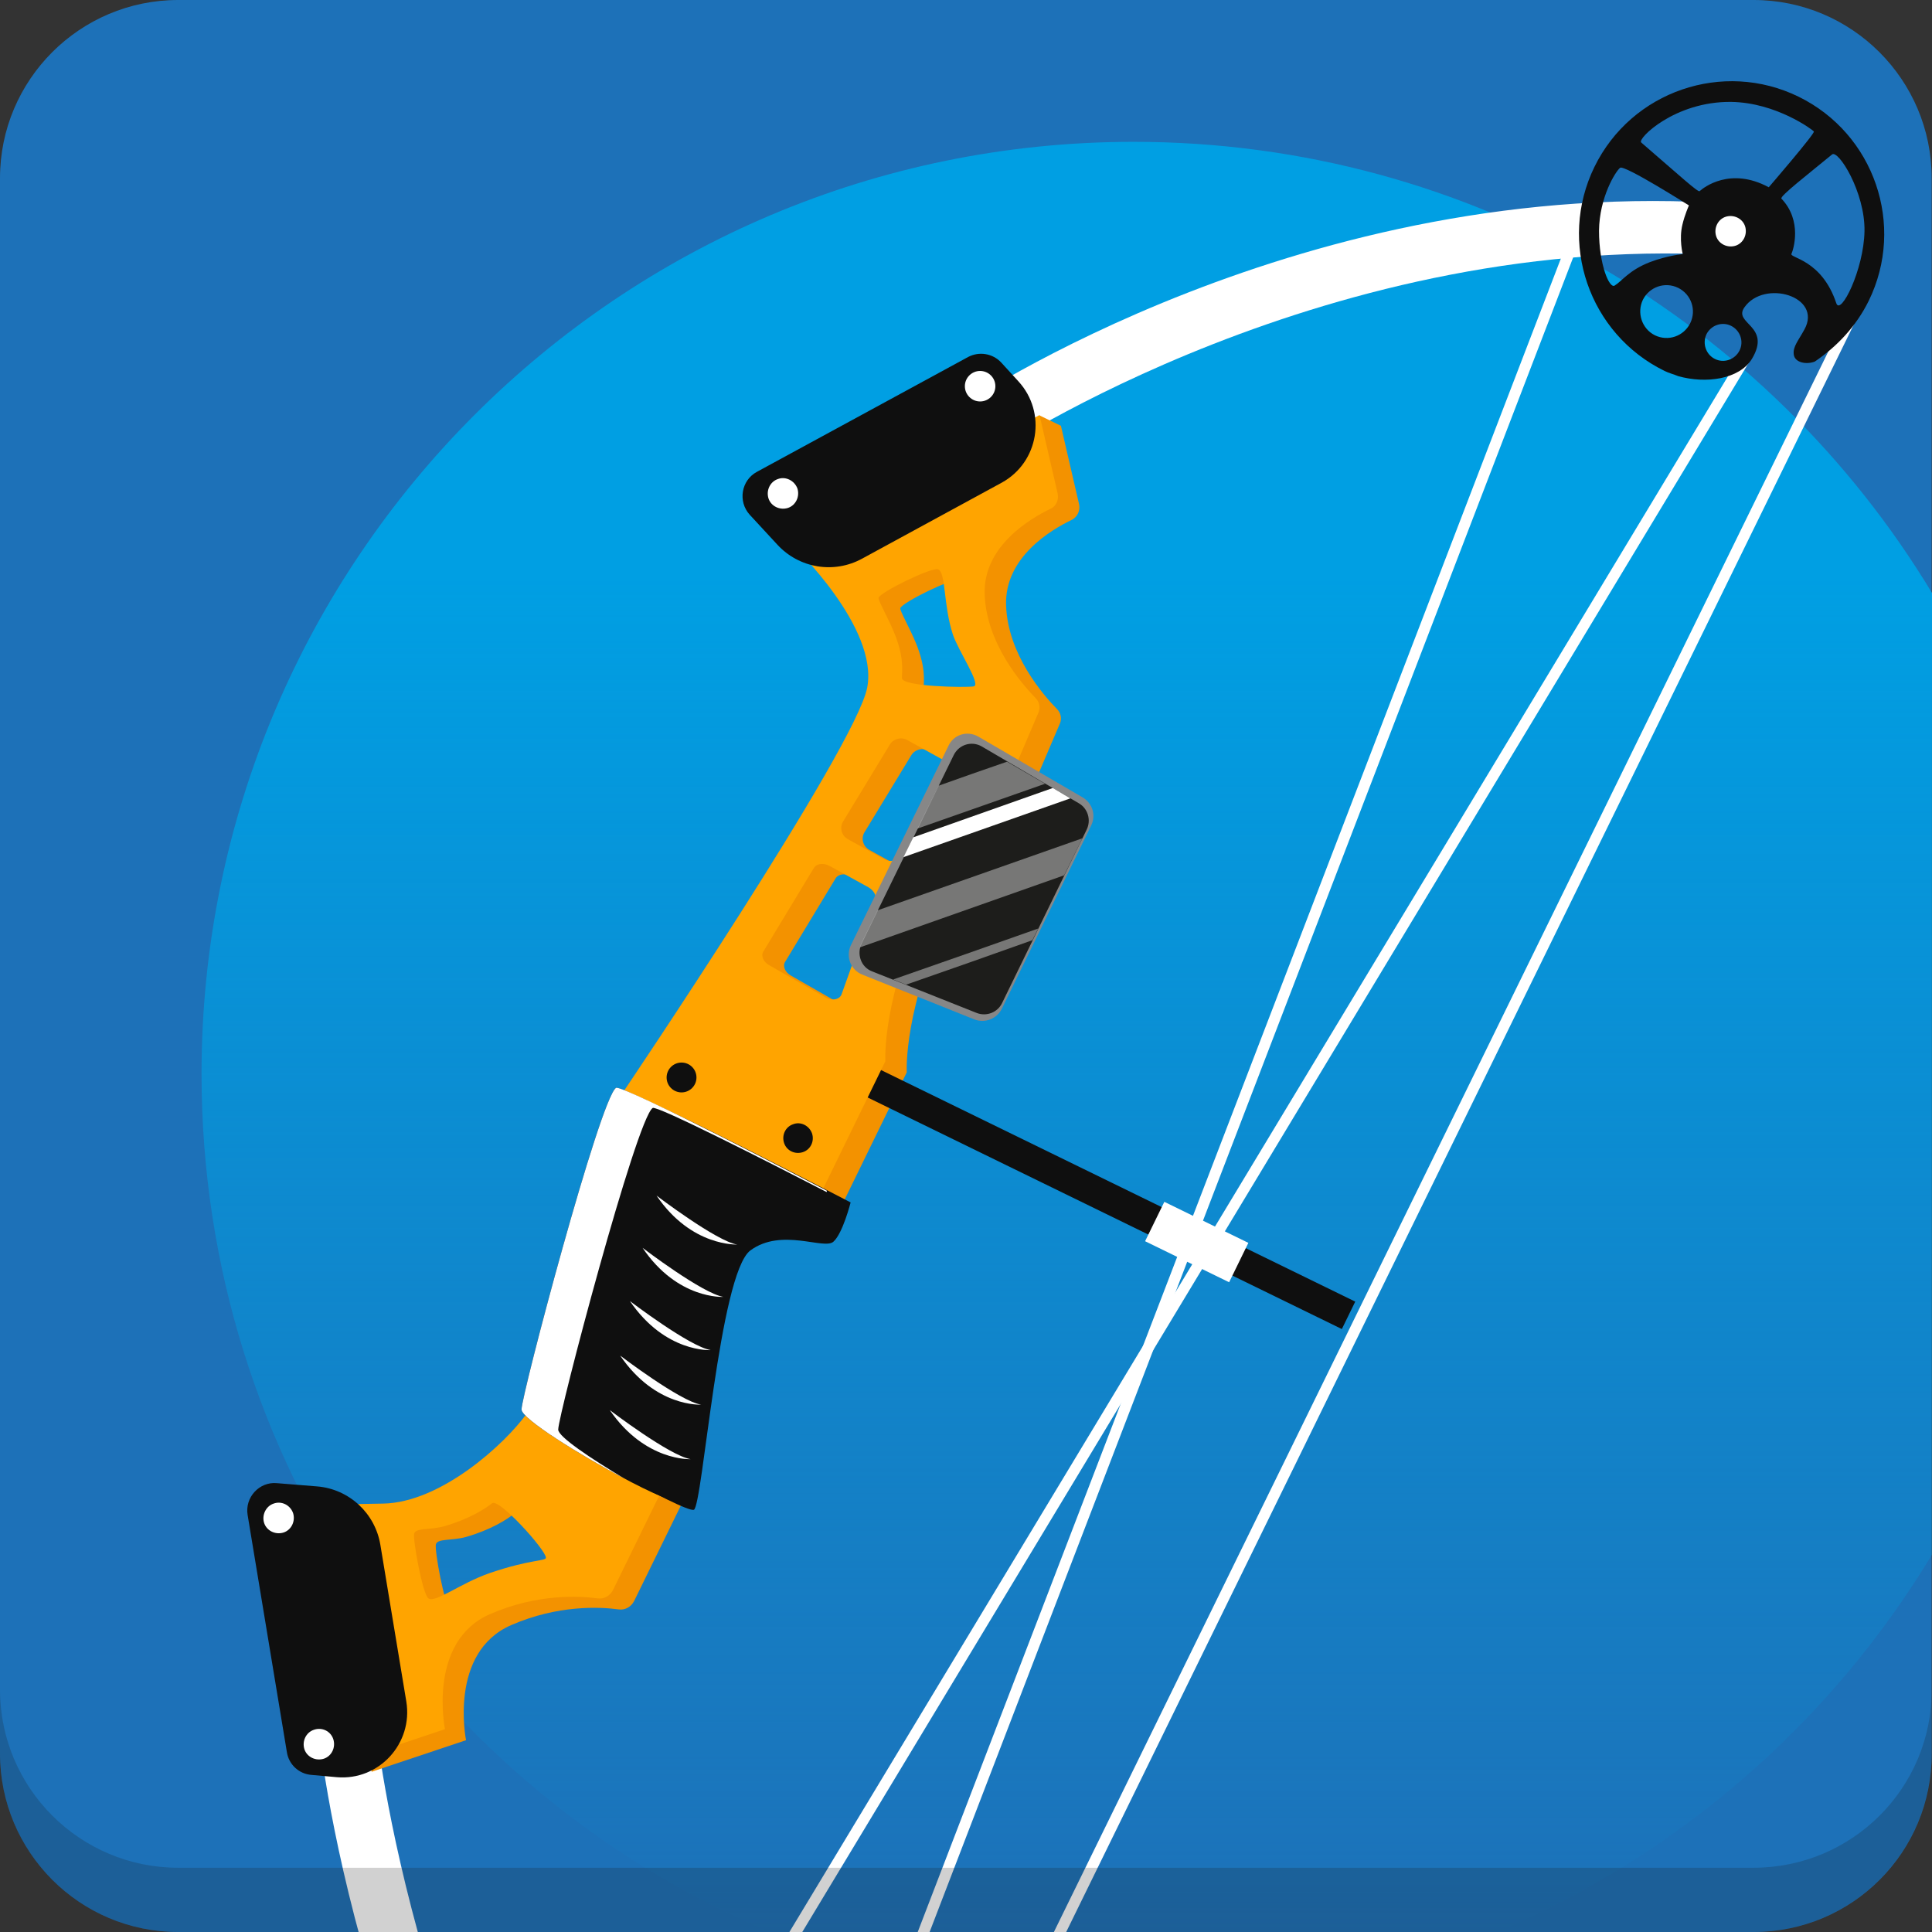 <?xml version="1.0" encoding="utf-8"?>
<!-- Generator: Adobe Illustrator 24.1.2, SVG Export Plug-In . SVG Version: 6.00 Build 0)  -->
<svg version="1.1" id="Layer_1" xmlns="http://www.w3.org/2000/svg" xmlns:xlink="http://www.w3.org/1999/xlink" x="0px" y="0px"
	 viewBox="0 0 595.3 595.3" style="enable-background:new 0 0 595.3 595.3;" xml:space="preserve">
<rect x="0" y="0" width="595.3" height="595.3" fill="#333333" stroke="none"/>
<style type="text/css">
	.st0{fill:#FFFFFF;}
	.st1{fill:#DADADA;}
	.st2{opacity:0.29;}
	.st3{opacity:0.65;clip-path:url(#SVGID_2_);fill:url(#SVGID_3_);}
	.st4{clip-path:url(#SVGID_5_);}
	.st5{fill:#575756;}
	.st6{fill:#BE1622;}
	.st7{fill:#706F6F;}
	.st8{fill:#0F0F0F;}
	.st9{fill:#E6332A;}
	.st10{fill:#3C3C3B;}
	.st11{fill:#5C5C5C;}
	.st12{fill:#1D1D1B;}
	.st13{fill:#878787;}
	.st14{fill:#9D9D9C;}
	.st15{fill:#1D71B8;}
	.st16{fill:url(#SVGID_6_);}
	.st17{clip-path:url(#SVGID_8_);}
	.st18{fill:#F39200;}
	.st19{fill:#FFA400;}
	.st20{opacity:0.4;fill:#FFFFFF;}
	.st21{opacity:0.2;fill:#1D1D1B;}
	.st22{fill:#F9B233;}
	.st23{fill:#F9C433;}
	.st24{clip-path:url(#SVGID_10_);}
	.st25{fill:url(#SVGID_11_);}
	.st26{clip-path:url(#SVGID_13_);}
	.st27{fill:url(#SVGID_14_);}
	.st28{clip-path:url(#SVGID_16_);}
	.st29{clip-path:url(#SVGID_18_);}
	.st30{fill:#008D36;}
	.st31{fill:#006633;}
	.st32{opacity:0.2;clip-path:url(#SVGID_18_);fill:#1D1D1B;}
	.st33{clip-path:url(#SVGID_20_);}
	.st34{fill:#FFED00;}
</style>
<g>
	<g class="st2">
		<defs>
			<path id="SVGID_1_" class="st2" d="M-292,595.3h-485.4c-30.3,0-54.9-24.6-54.9-54.9V54.9c0-30.3,24.6-54.9,54.9-54.9H-292
				c30.3,0,54.9,24.6,54.9,54.9v485.4C-237.1,570.7-261.7,595.3-292,595.3z"/>
		</defs>
		<clipPath id="SVGID_2_">
			<use xlink:href="#SVGID_1_"  style="overflow:visible;"/>
		</clipPath>
		<radialGradient id="SVGID_3_" cx="-460.691" cy="380.391" r="599.826" gradientUnits="userSpaceOnUse">
			<stop  offset="0" style="stop-color:#FFFFFF"/>
			<stop  offset="1" style="stop-color:#000000"/>
		</radialGradient>
		<polygon class="st3" points="-355.7,-214.8 -448.3,346.4 -158.5,-143 2.3,-8.1 -429.4,362.3 107.3,173.7 143.7,380.4 
			-425.1,386.7 107.3,587.1 2.3,768.9 -437.4,408.1 -158.5,903.8 -355.7,975.6 -460.7,416.6 -565.6,975.6 -762.9,903.8 -484,408.1 
			-923.7,768.9 -1028.6,587.1 -496.3,386.7 -1065.1,380.4 -1028.6,173.7 -492,362.3 -923.7,-8.1 -762.9,-143 -473.1,346.4 
			-565.6,-214.8 		"/>
	</g>
</g>
<g>
	<path class="st15" d="M540.3,595.3H54.9C24.6,595.3,0,570.7,0,540.3V54.9C0,24.6,24.6,0,54.9,0h485.4c30.3,0,54.9,24.6,54.9,54.9
		v485.4C595.3,570.7,570.7,595.3,540.3,595.3z"/>
	<linearGradient id="SVGID_5_" gradientUnits="userSpaceOnUse" x1="328.667" y1="43.652" x2="328.667" y2="595.276">
		<stop  offset="0.243" style="stop-color:#009FE3"/>
		<stop  offset="1" style="stop-color:#009FE3;stop-opacity:0"/>
	</linearGradient>
	<path style="fill:url(#SVGID_5_);" d="M595.3,182.7c-50.3-83.3-141.6-139-246-139c-158.6,0-287.2,128.6-287.2,287.2
		c0,118.8,72.2,220.8,175,264.4h224.3c55.9-23.8,102.8-64.7,133.9-116.3V182.7z"/>
	<g>
		<defs>
			<path id="SVGID_7_" d="M540.3,595.3H54.9C24.6,595.3,0,570.7,0,540.3V54.9C0,24.6,24.6,0,54.9,0h485.4
				c30.3,0,54.9,24.6,54.9,54.9v485.4C595.3,570.7,570.7,595.3,540.3,595.3z"/>
		</defs>
		<clipPath id="SVGID_6_">
			<use xlink:href="#SVGID_7_"  style="overflow:visible;"/>
		</clipPath>
		<g style="clip-path:url(#SVGID_6_);">
			<g>
				<path class="st0" d="M538.9,78.5c-0.9,0.3-1.9,0.4-2.9,0.4c-125.7-9-229.8,60.8-230.8,61.5c-3.3,2.2-7.7,1.4-10-1.9
					c-2.2-3.3-1.4-7.7,1.9-10c4.4-3,109.1-73.4,240-64c4,0.3,6.9,3.7,6.6,7.7C543.5,75.2,541.6,77.6,538.9,78.5z"/>
				<path class="st0" d="M201.4,773c-3,1-6.4,0-8.3-2.8c-80.5-119.3-91.2-232.8-91.6-237.6c-0.3-4,2.6-7.4,6.5-7.8
					c4-0.3,7.4,2.6,7.8,6.5c0.1,1.1,10.9,114.8,89.2,230.8c2.2,3.3,1.4,7.8-1.9,10C202.6,772.5,202,772.8,201.4,773z"/>
				<path class="st18" d="M332.5,155.4l-5.6-24.2l-6.6-3.2l-69.3,43.6c0,0,26.4,25.1,22.8,43.7c-3.6,18.6-75.2,124.6-75.2,124.6
					S176,429,169,438.7c-6.9,9.7-26.7,27.7-44.5,28c-17.8,0.3-28.9,0.5-28.9,0.5l16.3,79.6l31.7-10.6c0,0-5.5-27.1,14-35.5
					c14.3-6.2,27.2-5.6,33-4.8c2,0.3,3.9-0.8,4.8-2.6l18.4-37.6l13.7-84.6l20.3,8.5l4.2-1.2c2.9-0.8,5.4-2.9,6.7-5.6l20.7-42.4
					c0,0-1.2-20.1,13.8-50.8c15.8-32.5,27-41.7,27-41.7l6.4-15c0.6-1.5,0.3-3.1-0.8-4.3c-4.4-4.5-15.3-17-15.8-32.1
					c-0.5-14.8,13.9-23.3,20.4-26.4C332,159.2,332.9,157.3,332.5,155.4z M157.6,488c-9.2,3.2-16.7,9.3-18.9,7.8
					c-1.8-1.3-4.8-18-4.4-19.9c0.4-1.9,4.8-1.1,9.2-2.3c7.7-2.2,12.7-5.4,14.8-7.1c2.1-1.7,16.4,14.2,16.6,16.7
					C175,484.3,170.5,483.5,157.6,488z M276.4,280.6l-10.4,29c-0.6,1.6-3,2.1-5,0.9l-17.3-9.9c-1.8-1-2.6-2.9-1.8-4.2l15.6-25.8
					c0.8-1.3,2.9-1.6,4.8-0.6l12,6.6C276,277.7,276.8,279.3,276.4,280.6z M298.8,243l-14.4,23.7c-1.1,1.8-3.5,2.4-5.3,1.4l-11.2-6.2
					c-2-1.1-2.7-3.6-1.5-5.5l14.4-23.7c1.1-1.8,3.5-2.4,5.3-1.4l11.2,6.2C299.3,238.5,300,241,298.8,243z M306.7,214.7
					c-2.5,0.4-22.2,0.1-22.1-2.6c0.1-2.7,0.6-6.7-2.4-14c-1.7-4.2-5-10-4.8-10.7c0.6-1.8,16.2-9.4,18.3-8.8
					c2.5,0.8,1.6,10.9,4.6,20.1C302,203.8,309.2,214.3,306.7,214.7z"/>
				<path class="st0" d="M535.3,76.8c-0.9,0.3-1.9,0.4-2.9,0.4c-125.7-9-229.8,60.8-230.8,61.5c-3.3,2.2-7.7,1.4-10-1.9
					c-2.2-3.3-1.4-7.7,1.9-10c4.4-3,109.1-73.4,240-64c4,0.3,6.9,3.7,6.6,7.7C539.9,73.4,537.9,75.8,535.3,76.8z"/>
				<path class="st0" d="M197.8,771.2c-3,1-6.4,0-8.3-2.8C109,649.1,98.3,535.6,97.9,530.8c-0.3-4,2.6-7.4,6.5-7.8
					c4-0.3,7.4,2.6,7.8,6.5c0.1,1.1,10.9,114.8,89.2,230.8c2.2,3.3,1.4,7.8-1.9,10C198.9,770.7,198.4,771,197.8,771.2z"/>
				
					<rect x="251.2" y="362.4" transform="matrix(0.899 0.439 -0.439 0.899 195.324 -110.959)" class="st8" width="173" height="9.4"/>
				<path class="st19" d="M325.9,152.1l-5.6-24.2l-75.9,40.3c0,0,26.4,25.1,22.8,43.7c-3.6,18.6-75.2,124.6-75.2,124.6
					s-22.6,89.2-29.5,98.8c-6.9,9.7-26.7,27.7-44.5,28c-17.8,0.3-28.9,0.5-28.9,0.5l16.3,79.6l31.7-10.6c0,0-5.5-27.1,14-35.5
					c14.3-6.2,27.2-5.6,33-4.8c2,0.3,3.9-0.8,4.8-2.6l18.4-37.6l13.7-84.6l29,6l22.8-46.7c0,0-1.2-20.1,13.8-50.8
					c15.8-32.5,27-41.7,27-41.7l6.4-15c0.6-1.5,0.3-3.1-0.8-4.3c-4.4-4.5-15.3-17-15.8-32.1c-0.5-14.8,14-23.3,20.4-26.4
					C325.4,156,326.3,154,325.9,152.1z M150.9,484.7c-9.2,3.2-16.7,9.3-18.9,7.8c-1.8-1.3-4.8-18-4.4-19.9c0.4-1.9,4.8-1.1,9.2-2.3
					c7.7-2.2,12.7-5.4,14.8-7.1c2.1-1.7,16.4,14.2,16.6,16.7C168.4,481.1,163.8,480.3,150.9,484.7z M269.7,277.4l-10.4,29
					c-0.6,1.6-3,2.1-5,0.9l-17.3-9.9c-1.8-1-2.6-2.9-1.8-4.2l15.6-25.8c0.8-1.3,2.9-1.6,4.8-0.6l12,6.6
					C269.3,274.4,270.2,276.1,269.7,277.4z M292.2,239.7l-14.4,23.7c-1.1,1.8-3.5,2.4-5.3,1.4l-11.2-6.2c-2-1.1-2.7-3.6-1.5-5.5
					l14.4-23.7c1.1-1.8,3.5-2.4,5.3-1.4l11.2,6.2C292.7,235.3,293.3,237.8,292.2,239.7z M300,211.5c-2.5,0.4-22.2,0.1-22.1-2.6
					c0.1-2.7,0.6-6.7-2.4-14c-1.7-4.2-5-10-4.8-10.7c0.6-1.8,16.2-9.4,18.3-8.8c2.5,0.8,1.6,10.9,4.6,20.1
					C295.3,200.6,302.5,211.1,300,211.5z"/>
				
					<rect x="21" y="434.5" transform="matrix(0.44 -0.898 0.898 0.44 -165.131 607.568)" class="st0" width="767.5" height="3.4"/>
				<polygon class="st0" points="161.5,737.4 158.6,735.6 537.4,107.7 540.2,109.5 				"/>
				<polygon class="st0" points="228.6,745.8 225.4,744.6 489,58.7 492.2,59.9 				"/>
				<path class="st8" d="M189.8,335.2c-5,3.6-29.1,94.6-29.1,99.1c0,4.5,43,28.5,45.7,27.4c2.7-1.1,7.8-72.7,17.4-79.9
					c9.6-7.1,22.7-0.1,25.6-2.7c2.9-2.6,5.3-12.1,5.3-12.1S191.5,334,189.8,335.2z"/>
				<path class="st8" d="M197.2,338.7c-5,3.6-29.1,94.6-29.1,99.1c0,4.5,43,28.5,45.7,27.4c2.7-1.1,7.8-72.7,17.4-79.9
					c9.6-7.1,22.7-0.1,25.6-2.7c2.9-2.6,5.3-12.1,5.3-12.1S198.8,337.5,197.2,338.7z"/>
				<path class="st8" d="M103.8,547.6l-7.8-0.7c-3.9-0.3-7-3.2-7.6-7l-12.1-73.1c-0.9-5.4,3.6-10.3,9-9.8l12.4,1
					c9.9,0.8,17.9,8.3,19.5,18l8,48.3C127.3,537.2,116.8,548.7,103.8,547.6z"/>
				<path class="st8" d="M313.8,117.5l-5.3-5.8c-2.6-2.8-6.8-3.5-10.2-1.7l-65.1,35.4c-4.8,2.6-5.9,9.1-2.2,13.2l8.5,9.2
					c6.7,7.3,17.5,9.1,26.2,4.3l43-23.4C320.1,142.4,322.6,127.1,313.8,117.5z"/>
				<path class="st8" d="M575.8,92.7c11.4-23.3,1.7-51.5-21.6-62.9c-23.3-11.4-51.5-1.7-62.9,21.6c-11.4,23.3-1.7,51.5,21.6,62.9
					c1.4,0.7,2.8,1,4.2,1.6c8.5,2.4,18.8,1,22.7-5.3c6.2-10.3-5.9-10.8-2.3-15.9c6.1-8.7,24.1-3.4,18.5,6.8
					c-1.9,3.5-3.6,5.3-3.3,7.7c0.3,2.6,4,3.2,6.5,2.2C566,106.8,571.9,100.6,575.8,92.7z M525.8,103c1.4-2.8,4.8-4,7.6-2.6
					c2.8,1.4,4,4.8,2.6,7.6c-1.4,2.8-4.8,4-7.6,2.6C525.6,109.2,524.5,105.8,525.8,103z M506.2,92.4c2-4,6.8-5.7,10.9-3.7
					c4,2,5.7,6.8,3.7,10.9c-2,4-6.8,5.7-10.9,3.7C505.9,101.3,504.3,96.4,506.2,92.4z M499.2,51.7c1.3-1,21.2,11.6,21.2,11.6
					s-1.3,2.9-2,5.9c-1.1,4.5,0.1,9.1,0.1,9.1s-4.7,0.4-10.2,2.5c-6.4,2.5-8.5,5.8-10.8,7.2c-1.6,1-4.8-6.4-4.8-16.9
					C492.8,60.8,497.8,52.8,499.2,51.7z M558.9,40.5C559.4,41,545,57.7,545,57.7c-11.9-6.4-20.1,0.1-21.3,1.2
					c-0.5,0.4-5.5-4.2-18-15c-1.3-1.1,10.3-12.7,27.7-12.5C547.3,31.6,558.5,40,558.9,40.5z M574.5,71.2
					c-0.2,11.9-7.4,26.3-8.7,22.2c-4.5-13.5-14.5-13.9-13.8-15.2c0.6-1.3,3.4-10.2-3.1-17c-0.6-0.7,8.2-7.5,15.6-13.6
					C566.4,46,574.7,59.2,574.5,71.2z"/>
				
					<rect x="354.3" y="375.7" transform="matrix(0.899 0.439 -0.439 0.899 205.179 -122.976)" class="st0" width="28.8" height="13.5"/>
				<path class="st0" d="M90.3,466.2c0.8,2.5-0.5,5.2-2.9,6c-2.5,0.8-5.2-0.5-6-2.9s0.5-5.2,2.9-6C86.7,462.4,89.4,463.7,90.3,466.2
					z"/>
				<path class="st0" d="M245.7,150.5c0.8,2.5-0.5,5.2-2.9,6c-2.5,0.8-5.2-0.5-6-2.9c-0.8-2.5,0.5-5.2,2.9-6
					C242.1,146.7,244.8,148.1,245.7,150.5z"/>
				<path class="st0" d="M102.7,535.9c0.8,2.5-0.5,5.2-2.9,6c-2.5,0.8-5.2-0.5-6-2.9c-0.8-2.5,0.5-5.2,2.9-6
					C99.2,532.1,101.9,533.4,102.7,535.9z"/>
				<circle class="st0" cx="302" cy="119" r="4.7"/>
				<path class="st0" d="M537.7,69.7c0.8,2.5-0.5,5.2-2.9,6c-2.5,0.8-5.2-0.5-6-2.9c-0.8-2.5,0.5-5.2,2.9-6
					C534.2,66,536.9,67.3,537.7,69.7z"/>
				<path class="st0" d="M172,440.5c0-4.5,24-95.5,29.1-99.1c1.2-0.9,35.4,16.5,53.6,25.9c0.1-0.3,0.1-0.4,0.1-0.4s-63.3-33-65-31.7
					c-5,3.6-29.1,94.6-29.1,99.1c0,2.9,18.2,14.1,31.7,21.3C181.9,449.3,172,442.7,172,440.5z"/>
				<circle class="st8" cx="210" cy="332" r="4.6"/>
				<path class="st8" d="M250.2,349.2c0.8,2.4-0.4,5-2.8,5.8c-2.4,0.8-5-0.4-5.8-2.8c-0.8-2.4,0.4-5,2.8-5.8
					C246.7,345.5,249.3,346.8,250.2,349.2z"/>
			</g>
			<path class="st13" d="M301.5,227l32.1,18.7c3,1.8,4.2,5.5,2.6,8.7l-27.5,56.4c-1.5,3.1-5.2,4.6-8.5,3.3l-34.5-13.8
				c-3.6-1.4-5.2-5.6-3.5-9.1l30-61.3C293.8,226.3,298.1,225,301.5,227z"/>
			<path class="st12" d="M302.5,230l29.9,17.5c2.8,1.6,3.9,5.2,2.4,8.2l-26,53.3c-1.4,3-4.9,4.3-7.9,3.1l-32.2-12.8
				c-3.4-1.3-4.8-5.3-3.2-8.6l28.3-57.9C295.4,229.4,299.4,228.2,302.5,230z"/>
			<g>
				<path class="st20" d="M327.9,269.7l5.6-11.4l-63.1,22.2l-5,10.2c-0.2,0.4-0.3,0.8-0.4,1.2C286,284.5,307,277.1,327.9,269.7z"/>
				<path class="st20" d="M318.1,289.7l1.8-3.6c-14.9,5.3-29.8,10.5-44.7,15.7l4,1.6C292.2,298.9,305.2,294.3,318.1,289.7z"/>
				<polygon class="st0" points="329.8,246 324.4,242.8 281.4,258 278.4,264.1 				"/>
				<path class="st20" d="M289.2,242.1l-6.5,13.2l39.3-13.8l-11.7-6.8C303.3,237.1,296.2,239.6,289.2,242.1z"/>
			</g>
			<path class="st0" d="M202.3,368.4c0,0,18.5,14.1,24.9,15.1C227.2,383.4,213.1,384.3,202.3,368.4z"/>
			<path class="st0" d="M198,384.5c0,0,18.5,14.1,24.9,15.1C222.9,399.6,208.8,400.5,198,384.5z"/>
			<path class="st0" d="M194.1,400.9c0,0,18.5,14.1,24.9,15.1C219,416,205,416.9,194.1,400.9z"/>
			<path class="st0" d="M191.1,417.7c0,0,18.5,14.1,24.9,15.1C216,432.8,202,433.7,191.1,417.7z"/>
			<path class="st0" d="M187.9,434.5c0,0,18.5,14.1,24.9,15.1C212.9,449.6,198.8,450.4,187.9,434.5z"/>
		</g>
	</g>
	<path class="st21" d="M540.3,575.5H54.9C24.6,575.5,0,550.9,0,520.6v19.8c0,30.3,24.6,54.9,54.9,54.9h485.4
		c30.3,0,54.9-24.6,54.9-54.9v-19.8C595.3,550.9,570.7,575.5,540.3,575.5z"/>
</g>
</svg>
